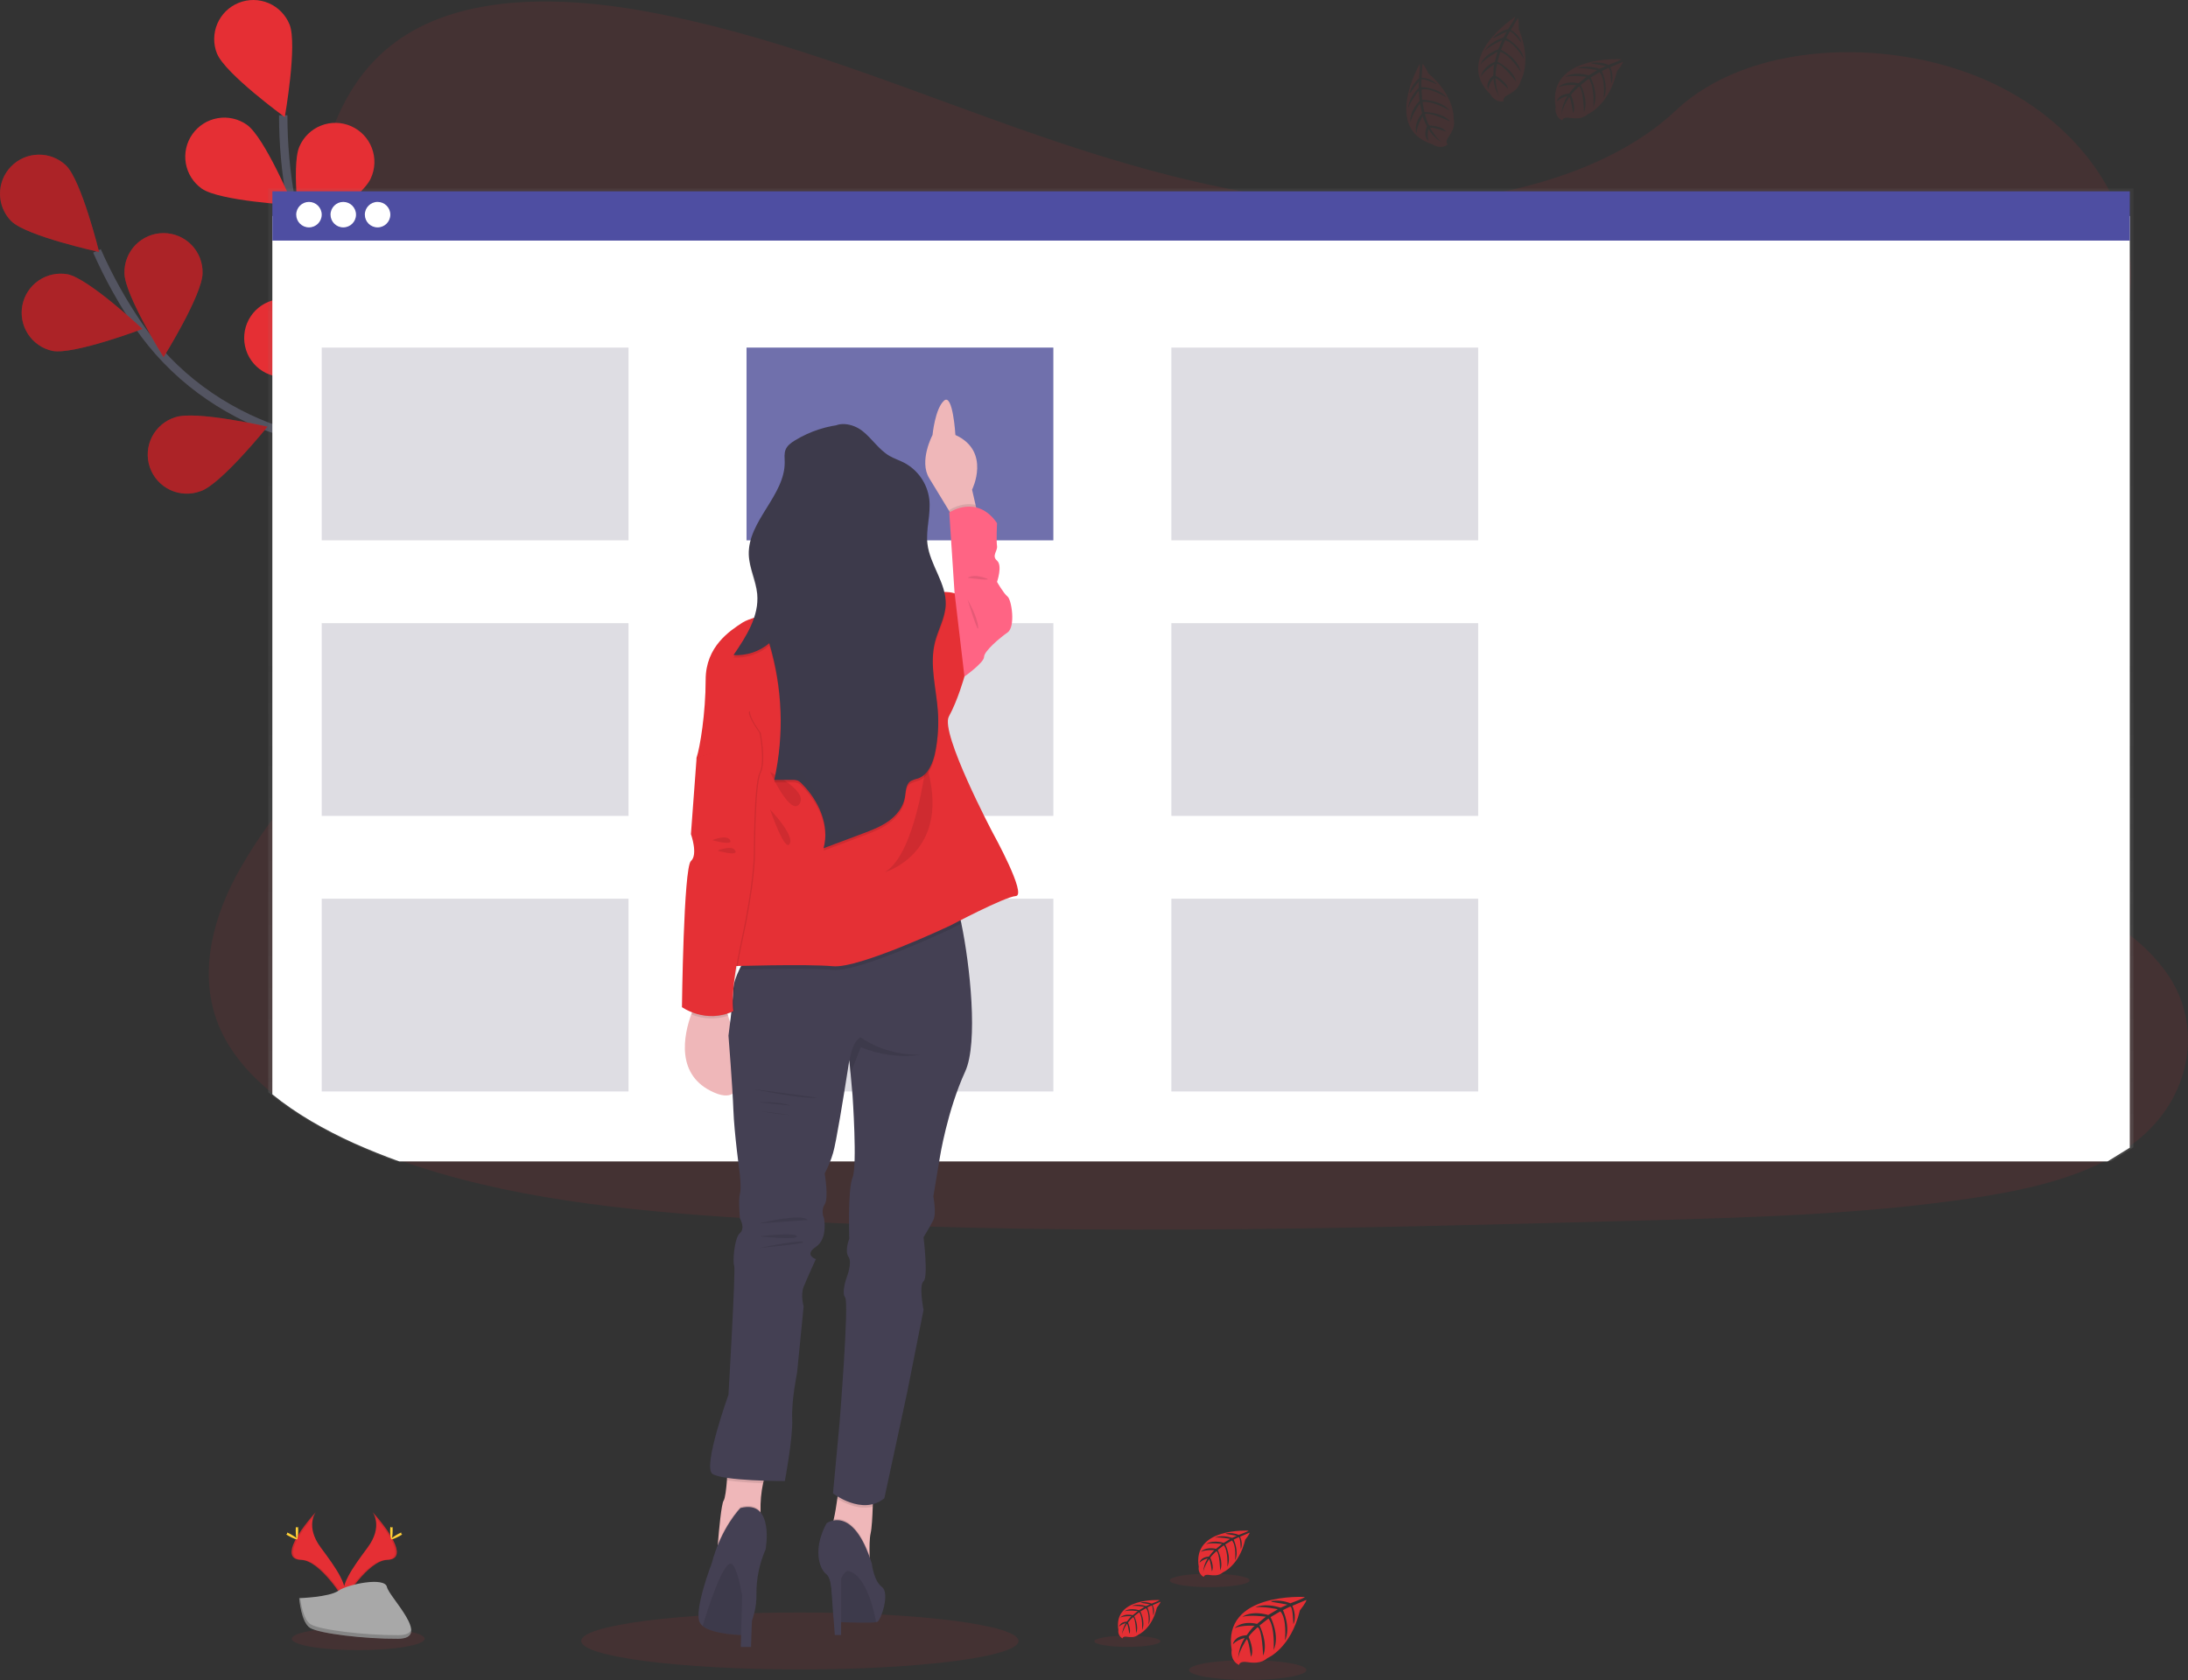 <svg width="522" height="401" viewBox="0 0 522 401" fill="none" xmlns="http://www.w3.org/2000/svg">
<rect x="0" y="0" width="522" height="401" fill="#333333" stroke="none"/>
<path opacity="0.1" d="M509.353 272.57C508.885 272.912 508.455 273.244 507.997 273.567C506.305 274.763 504.535 275.843 502.697 276.799C493.071 281.874 481.205 284.352 469.648 286.036C443.726 289.816 417.262 290.55 390.91 291.27C319.708 293.225 248.333 295.176 177.303 290.671C149.24 288.894 120.559 285.919 95.128 276.799C91.483 275.495 87.91 274.058 84.408 272.486C77.322 269.301 70.516 265.424 64.857 260.793C59.539 256.452 55.226 251.467 52.649 245.798C47.275 233.992 50.119 220.732 56.255 209.16C58.804 204.479 61.678 199.983 64.857 195.704C69.595 189.188 74.819 182.86 79.586 176.349C96.545 153.206 107.612 123.926 91.957 100.189C87.457 93.37 80.956 87.383 77.289 80.264C72.612 71.157 72.972 61.045 74.459 51.223C74.653 49.975 74.857 48.741 75.072 47.518C77.612 32.953 82.392 17.261 97.13 8.168C112.439 -1.28 134.179 -0.803 153.178 2.556C182.724 7.832 209.979 18.814 237.523 28.73C265.068 38.645 293.885 47.705 324.156 48.678C350.887 49.539 382.065 43.098 399.806 26.358C417.038 10.1 449.428 8.861 472.772 18.683C488.796 25.423 500.752 37.565 505.794 51.223C506.815 53.965 507.55 56.805 507.987 59.698C508.391 62.342 508.523 65.02 508.38 67.691C508.31 69.01 508.174 70.315 507.987 71.606C504.086 98.557 476.009 119.815 458.941 143.889C450.602 155.648 444.713 169.773 450.447 182.453C459.194 201.775 489.61 208.646 507.978 223.024C511.434 225.641 514.478 228.763 517.005 232.285C525.915 245.082 522.627 262.365 509.353 272.57Z" fill="#E52F34"/>
<path d="M120.591 151.953C120.591 151.953 99.076 113.823 66.653 102.841C53.047 98.229 41.171 89.558 33.051 77.705C29.207 72.078 25.888 66.11 23.136 59.876" stroke="#535461" stroke-width="2" stroke-miterlimit="10"/>
<path d="M2.747 52.818C6.442 56.386 23.645 60.128 23.645 60.128C23.645 60.128 19.436 43.047 15.731 39.459C13.951 37.773 11.577 36.856 9.125 36.908C6.674 36.96 4.341 37.976 2.633 39.735C0.925 41.495 -0.021 43.857 0 46.309C0.022 48.762 1.009 51.107 2.747 52.836V52.818Z" fill="#E52F34"/>
<path d="M12.481 83.73C17.527 84.731 33.996 78.496 33.996 78.496C33.996 78.496 21.157 66.447 16.105 65.446C13.705 65.023 11.234 65.558 9.222 66.935C7.211 68.312 5.819 70.423 5.345 72.814C4.871 75.205 5.352 77.687 6.686 79.727C8.02 81.768 10.1 83.205 12.481 83.73V83.73Z" fill="#E52F34"/>
<path d="M47.911 117.191C52.775 115.507 63.814 101.817 63.814 101.817C63.814 101.817 46.657 97.893 41.798 99.576C40.605 99.947 39.5 100.553 38.546 101.359C37.592 102.165 36.81 103.154 36.246 104.268C35.682 105.382 35.348 106.598 35.263 107.844C35.178 109.09 35.344 110.34 35.752 111.52C36.159 112.701 36.8 113.787 37.635 114.715C38.47 115.643 39.483 116.394 40.615 116.923C41.746 117.452 42.971 117.748 44.219 117.794C45.467 117.84 46.711 117.635 47.878 117.191H47.911Z" fill="#E52F34"/>
<path d="M80.418 136.457C85.498 135.615 98.706 123.992 98.706 123.992C98.706 123.992 82.462 117.224 77.383 118.061C74.943 118.464 72.764 119.819 71.323 121.828C69.883 123.838 69.3 126.337 69.703 128.777C70.105 131.216 71.46 133.396 73.47 134.836C75.479 136.276 77.979 136.859 80.418 136.457V136.457Z" fill="#E52F34"/>
<path d="M48.327 65.147C48.327 70.292 39.02 85.227 39.02 85.227C39.02 85.227 29.693 70.301 29.688 65.156C29.66 63.915 29.881 62.68 30.337 61.525C30.793 60.37 31.475 59.318 32.343 58.43C33.211 57.542 34.248 56.837 35.392 56.355C36.537 55.874 37.766 55.626 39.008 55.626C40.25 55.626 41.479 55.874 42.623 56.355C43.768 56.837 44.805 57.542 45.673 58.43C46.541 59.318 47.223 60.37 47.679 61.525C48.135 62.68 48.355 63.915 48.327 65.156V65.147Z" fill="#E52F34"/>
<path d="M86.064 88.192C84.525 93.103 71.171 104.562 71.171 104.562C71.171 104.562 66.737 87.514 68.257 82.579C69.074 80.32 70.732 78.463 72.885 77.397C75.037 76.33 77.519 76.135 79.811 76.854C82.104 77.573 84.031 79.148 85.189 81.253C86.348 83.358 86.65 85.828 86.031 88.15L86.064 88.192Z" fill="#E52F34"/>
<path d="M119.665 115.577C118.982 120.68 107.757 134.23 107.757 134.23C107.757 134.23 100.507 118.197 101.209 113.094C101.572 110.673 102.873 108.493 104.83 107.023C106.787 105.553 109.244 104.912 111.669 105.239C114.095 105.565 116.295 106.832 117.795 108.766C119.294 110.7 119.973 113.147 119.684 115.577H119.665Z" fill="#E52F34"/>
<path opacity="0.25" d="M2.747 52.818C6.442 56.386 23.645 60.128 23.645 60.128C23.645 60.128 19.436 43.047 15.731 39.459C13.951 37.773 11.577 36.856 9.125 36.908C6.674 36.96 4.341 37.976 2.633 39.735C0.925 41.495 -0.021 43.857 0 46.309C0.022 48.762 1.009 51.107 2.747 52.836V52.818Z" fill="black"/>
<path opacity="0.25" d="M12.481 83.73C17.527 84.731 33.996 78.496 33.996 78.496C33.996 78.496 21.157 66.447 16.105 65.446C13.705 65.023 11.234 65.558 9.222 66.935C7.211 68.312 5.819 70.423 5.345 72.814C4.871 75.205 5.352 77.687 6.686 79.727C8.02 81.768 10.1 83.205 12.481 83.73V83.73Z" fill="black"/>
<path opacity="0.25" d="M47.911 117.191C52.775 115.507 63.814 101.817 63.814 101.817C63.814 101.817 46.657 97.893 41.798 99.576C40.605 99.947 39.5 100.553 38.546 101.359C37.592 102.165 36.81 103.154 36.246 104.268C35.682 105.382 35.348 106.598 35.263 107.844C35.178 109.09 35.344 110.34 35.752 111.52C36.159 112.701 36.8 113.787 37.635 114.715C38.47 115.643 39.483 116.394 40.615 116.923C41.746 117.452 42.971 117.748 44.219 117.794C45.467 117.84 46.711 117.635 47.878 117.191H47.911Z" fill="black"/>
<path opacity="0.25" d="M80.418 136.457C85.498 135.615 98.706 123.992 98.706 123.992C98.706 123.992 82.462 117.224 77.383 118.061C74.943 118.464 72.764 119.819 71.323 121.828C69.883 123.838 69.3 126.337 69.703 128.777C70.105 131.216 71.46 133.396 73.47 134.836C75.479 136.276 77.979 136.859 80.418 136.457V136.457Z" fill="black"/>
<path opacity="0.25" d="M48.327 65.147C48.327 70.292 39.02 85.227 39.02 85.227C39.02 85.227 29.693 70.301 29.688 65.156C29.66 63.915 29.881 62.68 30.337 61.525C30.793 60.37 31.475 59.318 32.343 58.43C33.211 57.542 34.248 56.837 35.392 56.355C36.537 55.874 37.766 55.626 39.008 55.626C40.25 55.626 41.479 55.874 42.623 56.355C43.768 56.837 44.805 57.542 45.673 58.43C46.541 59.318 47.223 60.37 47.679 61.525C48.135 62.68 48.355 63.915 48.327 65.156V65.147Z" fill="black"/>
<path opacity="0.25" d="M86.064 88.192C84.525 93.103 71.171 104.562 71.171 104.562C71.171 104.562 66.737 87.514 68.257 82.579C69.074 80.32 70.732 78.463 72.885 77.397C75.037 76.33 77.519 76.135 79.811 76.854C82.104 77.573 84.031 79.148 85.189 81.253C86.348 83.358 86.65 85.828 86.031 88.15L86.064 88.192Z" fill="black"/>
<path opacity="0.25" d="M119.665 115.577C118.982 120.68 107.757 134.23 107.757 134.23C107.757 134.23 100.507 118.197 101.209 113.094C101.572 110.673 102.873 108.493 104.83 107.023C106.787 105.553 109.244 104.912 111.669 105.239C114.095 105.565 116.295 106.832 117.795 108.766C119.294 110.7 119.973 113.147 119.684 115.577H119.665Z" fill="black"/>
<path d="M119.352 151.195C119.352 151.195 115.142 107.612 89.941 84.431C79.375 74.703 72.032 61.98 69.408 47.836C68.176 41.132 67.562 34.33 67.574 27.514" stroke="#535461" stroke-width="2" stroke-miterlimit="10"/>
<path d="M51.788 12.813C53.716 17.588 67.939 27.948 67.939 27.948C67.939 27.948 71.003 10.619 69.08 5.844C68.156 3.549 66.358 1.715 64.082 0.746C61.806 -0.224 59.238 -0.249 56.943 0.675C54.648 1.599 52.814 3.397 51.845 5.674C50.876 7.95 50.85 10.518 51.775 12.813H51.788Z" fill="#E52F34"/>
<path d="M48.145 45.016C52.355 47.977 69.927 48.945 69.927 48.945C69.927 48.945 63.112 32.733 58.903 29.773C56.881 28.346 54.376 27.781 51.938 28.201C49.5 28.622 47.329 29.994 45.902 32.015C44.476 34.037 43.91 36.542 44.331 38.98C44.752 41.418 46.123 43.589 48.145 45.016V45.016Z" fill="#E52F34"/>
<path d="M66.999 89.955C72.144 90.39 87.785 82.35 87.785 82.35C87.785 82.35 73.692 71.812 68.561 71.382C67.327 71.25 66.078 71.367 64.889 71.724C63.7 72.082 62.595 72.674 61.638 73.464C60.681 74.255 59.891 75.229 59.315 76.329C58.739 77.429 58.389 78.633 58.285 79.87C58.181 81.107 58.325 82.353 58.709 83.533C59.093 84.714 59.709 85.806 60.521 86.746C61.332 87.685 62.324 88.453 63.436 89.004C64.549 89.555 65.76 89.879 66.999 89.955Z" fill="#E52F34"/>
<path d="M88.907 120.75C93.893 122.041 110.68 116.765 110.68 116.765C110.68 116.765 98.571 103.996 93.589 102.706C91.212 102.129 88.703 102.511 86.604 103.769C84.505 105.026 82.985 107.058 82.371 109.426C81.757 111.795 82.099 114.309 83.323 116.428C84.546 118.546 86.554 120.099 88.912 120.75H88.907Z" fill="#E52F34"/>
<path d="M88.463 42.556C86.382 47.261 71.817 57.135 71.817 57.135C71.817 57.135 69.338 39.717 71.419 35.007C71.901 33.867 72.605 32.835 73.49 31.97C74.375 31.105 75.424 30.426 76.574 29.971C77.725 29.515 78.954 29.294 80.191 29.318C81.428 29.343 82.648 29.614 83.779 30.115C84.911 30.616 85.931 31.337 86.781 32.237C87.63 33.136 88.293 34.196 88.728 35.354C89.164 36.512 89.365 37.745 89.32 38.981C89.274 40.218 88.983 41.433 88.463 42.556V42.556Z" fill="#E52F34"/>
<path d="M113.627 78.889C110.231 82.757 93.379 87.822 93.379 87.822C93.379 87.822 96.223 70.46 99.623 66.592C100.43 65.673 101.411 64.921 102.509 64.381C103.607 63.84 104.8 63.521 106.021 63.442C107.242 63.363 108.467 63.525 109.626 63.919C110.784 64.313 111.854 64.931 112.773 65.739C113.693 66.546 114.444 67.527 114.985 68.624C115.525 69.722 115.844 70.916 115.924 72.137C116.003 73.358 115.841 74.583 115.447 75.741C115.053 76.9 114.434 77.969 113.627 78.889V78.889Z" fill="#E52F34"/>
<path d="M133.271 117.565C130.577 121.953 114.824 129.792 114.824 129.792C114.824 129.792 114.693 112.196 117.387 107.808C118.681 105.7 120.76 104.191 123.166 103.615C125.572 103.039 128.108 103.442 130.217 104.735C132.326 106.029 133.835 108.108 134.411 110.514C134.987 112.92 134.584 115.456 133.29 117.565H133.271Z" fill="#E52F34"/>
<path opacity="0.1" d="M190.83 398.371C219.64 398.371 242.996 395.33 242.996 391.579C242.996 387.828 219.64 384.788 190.83 384.788C162.02 384.788 138.664 387.828 138.664 391.579C138.664 395.33 162.02 398.371 190.83 398.371Z" fill="#E52F34"/>
<path opacity="0.1" d="M85.46 393.768C94.212 393.768 101.307 392.554 101.307 391.055C101.307 389.557 94.212 388.342 85.46 388.342C76.708 388.342 69.614 389.557 69.614 391.055C69.614 392.554 76.708 393.768 85.46 393.768Z" fill="#E52F34"/>
<path d="M88.903 360.849C88.903 360.849 91.471 364.212 87.715 369.269C83.959 374.325 80.862 378.623 82.102 381.79C82.102 381.79 87.766 372.365 92.392 372.234C97.018 372.103 93.982 366.518 88.903 360.849Z" fill="#E52F34"/>
<path opacity="0.1" d="M88.903 360.849C89.127 361.175 89.303 361.531 89.427 361.906C93.926 367.192 96.326 372.126 91.999 372.248C87.972 372.365 83.136 379.568 81.98 381.387C82.019 381.528 82.064 381.667 82.116 381.804C82.116 381.804 87.78 372.379 92.406 372.248C97.032 372.117 93.982 366.518 88.903 360.849Z" fill="black"/>
<path d="M93.678 365.134C93.678 366.317 93.547 367.276 93.384 367.276C93.22 367.276 93.084 366.341 93.084 365.134C93.084 363.927 93.253 364.507 93.416 364.507C93.58 364.507 93.678 363.95 93.678 365.134Z" fill="#FFD037"/>
<path d="M95.32 366.546C94.282 367.112 93.374 367.454 93.295 367.309C93.215 367.164 93.996 366.588 95.035 366.022C96.073 365.457 95.661 365.868 95.741 366.022C95.82 366.177 96.358 365.98 95.32 366.546Z" fill="#FFD037"/>
<path d="M75.329 360.849C75.329 360.849 72.761 364.212 76.517 369.269C80.273 374.325 83.37 378.623 82.13 381.79C82.13 381.79 76.466 372.365 71.84 372.234C67.214 372.103 70.259 366.518 75.329 360.849Z" fill="#E52F34"/>
<path opacity="0.1" d="M75.329 360.849C75.105 361.175 74.929 361.531 74.805 361.906C70.306 367.192 67.906 372.126 72.233 372.248C76.265 372.365 81.096 379.568 82.252 381.387C82.216 381.529 82.17 381.668 82.116 381.804C82.116 381.804 76.452 372.379 71.826 372.248C67.2 372.117 70.259 366.518 75.329 360.849Z" fill="black"/>
<path d="M70.554 365.134C70.554 366.317 70.685 367.276 70.848 367.276C71.012 367.276 71.148 366.341 71.148 365.134C71.148 363.927 70.979 364.507 70.816 364.507C70.652 364.507 70.554 363.95 70.554 365.134Z" fill="#FFD037"/>
<path d="M68.917 366.546C69.955 367.112 70.858 367.454 70.937 367.309C71.017 367.164 70.236 366.588 69.197 366.022C68.159 365.457 68.571 365.868 68.491 366.022C68.412 366.177 67.878 365.98 68.917 366.546Z" fill="#FFD037"/>
<path d="M71.372 381.364C71.372 381.364 78.557 381.139 80.727 379.601C82.897 378.062 91.775 376.214 92.312 378.689C92.85 381.163 103.108 390.985 94.997 391.051C86.887 391.116 76.153 389.788 73.992 388.473C71.831 387.159 71.372 381.364 71.372 381.364Z" fill="#A8A8A8"/>
<path opacity="0.2" d="M95.138 390.19C87.027 390.255 76.293 388.927 74.132 387.613C72.486 386.607 71.831 383.01 71.611 381.355H71.372C71.372 381.355 71.84 387.145 73.987 388.464C76.134 389.783 86.882 391.107 94.993 391.041C97.331 391.041 98.145 390.19 98.098 388.955C97.776 389.713 96.882 390.176 95.138 390.19Z" fill="black"/>
<path d="M311.289 381.088C311.289 381.088 291.513 379.895 293.847 393.754C293.847 393.754 293.379 396.2 295.601 397.314C295.601 397.314 295.639 396.289 297.631 396.635C298.34 396.755 299.061 396.789 299.778 396.738C300.749 396.674 301.673 396.293 302.407 395.653V395.653C302.407 395.653 307.963 393.361 310.124 384.273C310.124 384.273 311.724 382.29 311.663 381.78L308.323 383.183C308.323 383.183 309.465 385.592 308.567 387.594C308.567 387.594 308.459 383.272 307.818 383.385C307.687 383.385 306.083 384.217 306.083 384.217C306.083 384.217 308.047 388.427 306.551 391.458C306.551 391.458 307.112 386.313 305.456 384.521L303.118 385.892C303.118 385.892 305.409 390.223 303.857 393.759C303.857 393.759 304.254 388.338 302.626 386.224L300.498 387.884C300.498 387.884 302.65 392.154 301.336 395.087C301.336 395.087 301.167 388.777 300.035 388.3C300.035 388.3 298.164 389.942 297.888 390.639C297.888 390.639 299.362 393.735 298.45 395.372C298.45 395.372 297.888 391.163 297.425 391.163C297.425 391.163 295.554 393.969 295.377 395.84C295.377 395.84 295.461 393.001 296.976 390.878C295.907 391.081 294.92 391.593 294.137 392.351C294.137 392.351 294.427 390.382 297.411 390.209C297.411 390.209 298.945 388.095 299.357 387.968C299.357 387.968 296.364 387.716 294.549 388.52C294.549 388.52 296.144 386.649 299.904 387.505L302.004 385.793C302.004 385.793 298.066 385.251 296.392 385.85C296.392 385.85 298.319 384.203 302.57 385.382L304.862 384.016C304.862 384.016 301.499 383.291 299.497 383.548C299.497 383.548 301.612 382.407 305.531 383.642L307.168 382.907C307.168 382.907 304.703 382.44 303.983 382.351C303.263 382.262 303.225 382.075 303.225 382.075C304.785 381.815 306.386 381.993 307.851 382.589C307.851 382.589 311.35 381.308 311.289 381.088Z" fill="#E52F34"/>
<path opacity="0.1" d="M297.669 400.887C305.398 400.887 311.663 399.827 311.663 398.52C311.663 397.213 305.398 396.154 297.669 396.154C289.94 396.154 283.674 397.213 283.674 398.52C283.674 399.827 289.94 400.887 297.669 400.887Z" fill="#E52F34"/>
<path d="M276.644 381.827C276.644 381.827 265.494 381.154 266.822 388.969C266.755 389.366 266.815 389.773 266.993 390.133C267.171 390.494 267.458 390.788 267.813 390.976C267.813 390.976 267.813 390.396 268.959 390.592C269.358 390.657 269.763 390.678 270.166 390.653C270.713 390.613 271.233 390.398 271.649 390.04V390.04C271.649 390.04 274.783 388.745 276.003 383.623C276.003 383.623 276.901 382.505 276.869 382.22L274.998 383.02C274.998 383.02 275.639 384.381 275.133 385.508C275.133 385.508 275.073 383.071 274.712 383.127C274.638 383.127 273.735 383.595 273.735 383.595C273.735 383.595 274.839 385.934 274.006 387.678C274.006 387.678 274.32 384.764 273.389 383.763L272.065 384.54C272.065 384.54 273.356 386.981 272.481 388.974C272.481 388.974 272.706 385.915 271.785 384.727L270.587 385.662C270.587 385.662 271.799 388.071 271.055 389.722C271.055 389.722 270.957 386.163 270.321 385.896C269.865 386.28 269.458 386.719 269.109 387.201C269.109 387.201 269.942 388.951 269.427 389.872C269.427 389.872 269.109 387.501 268.852 387.491C268.852 387.491 267.804 389.063 267.697 390.139C267.744 389.14 268.054 388.172 268.595 387.332C267.992 387.446 267.436 387.734 266.995 388.16C266.995 388.16 267.159 387.047 268.866 386.953C268.866 386.953 269.726 385.761 269.96 385.69C269.96 385.69 268.272 385.546 267.248 385.999C267.248 385.999 268.15 384.951 270.269 385.429L271.452 384.46C271.452 384.46 269.231 384.156 268.291 384.493C268.291 384.493 269.376 383.558 271.775 384.241L273.061 383.473C272.07 383.254 271.054 383.166 270.04 383.212C270.04 383.212 271.233 382.571 273.44 383.263L274.376 382.851C274.376 382.851 272.973 382.575 272.584 382.533C272.196 382.491 272.154 382.379 272.154 382.379C273.034 382.233 273.937 382.333 274.764 382.669C274.764 382.669 276.677 381.953 276.644 381.827Z" fill="#E52F34"/>
<path opacity="0.1" d="M268.964 392.992C273.322 392.992 276.855 392.395 276.855 391.659C276.855 390.922 273.322 390.326 268.964 390.326C264.606 390.326 261.074 390.922 261.074 391.659C261.074 392.395 264.606 392.992 268.964 392.992Z" fill="#E52F34"/>
<path d="M297.865 365.265C297.865 365.265 284.409 364.451 285.994 373.885C285.913 374.364 285.985 374.856 286.2 375.291C286.415 375.726 286.762 376.082 287.191 376.308C287.191 376.308 287.191 375.611 288.571 375.84C289.054 375.917 289.543 375.941 290.031 375.91C290.692 375.863 291.32 375.604 291.822 375.171V375.171C291.822 375.171 295.606 373.609 297.075 367.421C297.075 367.421 298.164 366.074 298.122 365.728L295.849 366.696C295.849 366.696 296.626 368.338 296.018 369.699C296.018 369.699 295.943 366.757 295.503 366.827C295.419 366.827 294.324 367.393 294.324 367.393C294.324 367.393 295.662 370.251 294.652 372.323C294.652 372.323 295.035 368.806 293.908 367.599L292.308 368.534C292.308 368.534 293.871 371.481 292.814 373.89C292.814 373.89 293.085 370.199 291.972 368.745L290.522 369.872C290.522 369.872 291.99 372.777 291.097 374.774C291.097 374.774 290.98 370.48 290.208 370.153C290.208 370.153 288.941 371.27 288.749 371.729C288.749 371.729 289.755 373.838 289.128 374.951C289.128 374.951 288.749 372.094 288.436 372.08C288.436 372.08 287.173 373.951 287.032 375.274C287.093 374.073 287.467 372.909 288.118 371.897C287.39 372.036 286.719 372.383 286.186 372.898C286.186 372.898 286.382 371.556 288.431 371.439C288.431 371.439 289.474 370.003 289.755 369.914C289.755 369.914 287.715 369.746 286.481 370.293C286.481 370.293 287.566 369.025 290.129 369.601L291.56 368.436C291.56 368.436 288.875 368.066 287.739 368.473C287.739 368.473 289.048 367.356 291.948 368.169L293.506 367.234C293.506 367.234 291.219 366.766 289.858 366.921C289.858 366.921 291.293 366.144 293.964 366.981L295.077 366.486C295.077 366.486 293.398 366.153 292.907 366.102C292.416 366.051 292.393 365.915 292.393 365.915C293.454 365.738 294.544 365.86 295.54 366.266C295.54 366.266 297.912 365.414 297.865 365.265Z" fill="#E52F34"/>
<path opacity="0.1" d="M288.599 378.74C293.861 378.74 298.127 378.02 298.127 377.131C298.127 376.242 293.861 375.522 288.599 375.522C283.337 375.522 279.072 376.242 279.072 377.131C279.072 378.02 283.337 378.74 288.599 378.74Z" fill="#E52F34"/>
<path d="M508.973 273.78V45H64V260.655C69.683 265.398 76.516 269.388 83.645 272.667C87.156 274.285 90.742 275.765 94.402 277.105H503.665L508.973 273.78Z" fill="url(#paint0_linear)"/>
<path d="M508.113 273.873V51.548H64.973V261.137C70.632 265.749 77.438 269.626 84.524 272.83C88.022 274.39 91.596 275.827 95.244 277.143H502.813L508.113 273.873Z" fill="white"/>
<path d="M508.113 45.65H64.978V57.409H508.113V45.65Z" fill="#4E4EA2"/>
<path d="M73.711 54.263C75.39 54.263 76.751 52.902 76.751 51.223C76.751 49.544 75.39 48.182 73.711 48.182C72.032 48.182 70.671 49.544 70.671 51.223C70.671 52.902 72.032 54.263 73.711 54.263Z" fill="white"/>
<path d="M81.896 54.263C83.575 54.263 84.936 52.902 84.936 51.223C84.936 49.544 83.575 48.182 81.896 48.182C80.217 48.182 78.856 49.544 78.856 51.223C78.856 52.902 80.217 54.263 81.896 54.263Z" fill="white"/>
<path d="M90.081 54.263C91.76 54.263 93.122 52.902 93.122 51.223C93.122 49.544 91.76 48.182 90.081 48.182C88.402 48.182 87.041 49.544 87.041 51.223C87.041 52.902 88.402 54.263 90.081 54.263Z" fill="white"/>
<path d="M251.303 82.944H178.103V128.94H251.303V82.944Z" fill="#7070AC"/>
<path opacity="0.2" d="M149.951 82.944H76.751V128.94H149.951V82.944Z" fill="#5A5773"/>
<path opacity="0.2" d="M352.655 82.944H279.455V128.94H352.655V82.944Z" fill="#5A5773"/>
<path opacity="0.2" d="M149.951 148.702H76.751V194.698H149.951V148.702Z" fill="#5A5773"/>
<path opacity="0.2" d="M251.303 148.702H178.103V194.698H251.303V148.702Z" fill="#5A5773"/>
<path opacity="0.2" d="M352.655 148.702H279.455V194.698H352.655V148.702Z" fill="#5A5773"/>
<path opacity="0.2" d="M149.951 214.455H76.751V260.452H149.951V214.455Z" fill="#5A5773"/>
<path opacity="0.2" d="M251.303 214.455H178.103V260.452H251.303V214.455Z" fill="#5A5773"/>
<path opacity="0.2" d="M352.655 214.455H279.455V260.452H352.655V214.455Z" fill="#5A5773"/>
<path d="M233.365 123.234L228.314 125.021L226.48 121.981C225.077 119.642 223.131 116.443 221.696 114.118C219.16 110.03 222.477 103.8 222.477 103.8C222.477 103.8 223.075 97.546 225.208 95.62C227.341 93.692 227.935 103.8 227.935 103.8C236.499 107.692 231.911 116.845 231.911 116.845L232.743 120.475L233.365 123.234Z" fill="#EFB7B9"/>
<path opacity="0.1" d="M233.365 123.234L228.314 125.021L226.48 121.981V121.714C226.48 121.714 229.376 119.726 232.753 120.475L233.365 123.234Z" fill="black"/>
<path d="M225.208 143.721L227.739 141.578L226.471 122.299C226.471 122.299 233.019 117.818 237.865 124.829C237.865 124.829 237.668 129.113 237.865 130.283C238.061 131.452 236.504 132.621 237.865 133.786C239.226 134.951 237.865 138.852 237.865 138.852C237.865 138.852 239.404 141.578 240.377 142.355C241.349 143.131 242.327 149.563 240.377 150.924C238.426 152.285 234.769 155.404 234.769 156.766C234.769 158.127 230.091 161.443 230.091 161.443L225.985 156.013L225.208 143.721Z" fill="#FF6484"/>
<path d="M170.484 260.756C161.045 256.752 163.141 246.972 164.918 242.046C165.273 241.049 165.69 240.074 166.167 239.128L171.461 235.915C171.461 235.915 172.542 238.669 173.697 242.365C176.377 250.961 179.46 264.568 170.484 260.756Z" fill="#EFB7B9"/>
<path d="M183.459 349.993C182.82 351.239 182.348 352.563 182.056 353.932C181.588 356.134 181.384 358.384 181.447 360.634C181.485 362.192 181.616 363.212 181.616 363.212L171.101 370.443C171.101 370.443 171.162 369.596 171.265 368.352C171.536 365.04 172.102 358.894 172.635 358.099C173.005 357.547 173.262 355.33 173.426 353.272C173.59 351.214 173.655 349.409 173.655 349.409C173.655 349.409 186.307 344.666 183.459 349.993Z" fill="#EFB7B9"/>
<path d="M208.29 355.181C208.29 355.181 208.29 357.192 208.216 359.53C208.141 361.869 208 364.629 207.706 365.915C207.434 367.094 207.416 369.259 207.467 371.256C207.537 373.595 207.706 375.7 207.706 375.7C207.706 375.7 196.971 365.55 198.066 364.746C198.361 364.53 198.651 363.665 198.917 362.515C199.245 361.111 199.539 359.24 199.759 357.65C200.021 355.756 200.185 354.231 200.185 354.231L208.29 355.181Z" fill="#EFB7B9"/>
<path opacity="0.1" d="M183.459 349.993C182.82 351.239 182.348 352.563 182.056 353.932C179.178 353.856 176.305 353.636 173.449 353.272C173.608 351.261 173.679 349.409 173.679 349.409C173.679 349.409 186.307 344.666 183.459 349.993Z" fill="black"/>
<path opacity="0.1" d="M208.29 355.181C208.29 355.181 208.29 357.192 208.216 359.53C204.867 360.386 201.424 358.674 199.759 357.66C200.021 355.765 200.185 354.24 200.185 354.24L208.29 355.181Z" fill="black"/>
<path d="M230.269 255.695C225.985 265.049 224.231 276.144 224.231 276.144L222.673 285.498C222.673 285.498 223.454 289.586 222.673 291.144C221.892 292.701 220.334 295.237 220.334 295.237C220.334 295.237 221.504 304.778 220.334 305.751C219.165 306.724 220.334 312.566 220.334 312.566L216.438 332.21L210.985 357.524C205.727 361.813 198.73 356.359 198.73 356.359L200.274 339.806C200.274 339.806 202.612 310.807 201.639 309.619C200.666 308.431 202.028 304.75 202.028 304.75C202.028 304.75 203.393 301.242 202.42 299.881C201.448 298.52 202.612 295.597 202.612 295.597C202.612 295.597 202.224 283.716 203.393 280.99C204.563 278.263 203.393 261.396 203.393 261.396L202.926 256.144L202.654 253.235L202.631 252.949C202.631 252.949 202.453 254.114 202.163 255.919C201.303 261.415 199.469 272.804 198.744 275.148C198.251 276.836 197.582 278.468 196.747 280.017C196.747 280.017 197.757 285.859 196.747 287.416C195.737 288.974 196.593 290.728 196.593 290.728C196.593 290.728 197.565 295.597 194.642 297.542C191.719 299.488 194.642 300.466 194.642 300.466C194.642 300.466 192.5 305.143 191.723 307.084C190.947 309.025 191.723 311.761 191.723 311.761L190.166 327.533C190.166 327.533 188.8 334.152 188.997 338.632C189.193 343.113 187.243 353.431 187.243 353.431C187.243 353.431 172.247 353.431 169.937 351.677C167.626 349.923 173.795 332.814 173.795 332.814C173.795 332.814 175.549 302.823 175.157 302.047C174.764 301.27 175.157 295.424 176.522 294.259C177.888 293.094 176.522 290.751 176.522 290.751C176.522 290.751 176.134 286.074 176.522 284.909C176.911 283.744 176.461 279.844 176.461 279.844C176.461 279.844 175.157 270.302 174.965 264.848C174.773 259.395 173.795 247.131 173.795 247.131C173.795 247.131 174.815 239.544 174.969 235.933C175.026 234.605 175.62 232.944 176.373 231.382C177.215 229.618 178.185 227.918 179.273 226.293C179.273 226.293 225.414 212.654 227.35 214.011C227.865 214.371 228.613 216.817 229.352 220.358C231.41 230.25 233.421 248.819 230.269 255.695Z" fill="#444053"/>
<path d="M201.84 136.672C209.262 136.672 215.278 130.656 215.278 123.234C215.278 115.813 209.262 109.796 201.84 109.796C194.419 109.796 188.403 115.813 188.403 123.234C188.403 130.656 194.419 136.672 201.84 136.672Z" fill="#A1616A"/>
<path opacity="0.1" d="M229.352 220.367C227.804 221.162 226.766 221.71 226.766 221.71C226.766 221.71 204.956 232.032 198.753 231.448C193.955 230.98 181.705 231.247 176.368 231.378C177.211 229.614 178.18 227.913 179.268 226.289C179.268 226.289 225.414 212.654 227.35 214.011C227.865 214.38 228.613 216.817 229.352 220.367Z" fill="black"/>
<path d="M192.491 144.694C192.491 144.694 180.044 146.658 177.107 148.585C174.17 150.512 168.351 154.235 168.351 162.219C168.351 170.203 166.99 178.384 166.209 180.718C165.428 183.052 178.477 201.943 178.477 201.943L173.8 230.573C173.8 230.573 192.509 229.988 198.739 230.573C204.97 231.158 226.77 220.835 226.77 220.835C226.77 220.835 239.624 214.02 242.35 213.819C245.077 213.618 236.897 198.824 236.897 198.824C236.897 198.824 224.235 174.876 226.377 170.98C228.52 167.084 230.091 161.438 230.091 161.438L227.753 141.578C227.753 141.578 224.249 140.409 221.326 142.551C218.403 144.694 208.473 143.524 208.473 143.524L192.491 144.694Z" fill="#E53035"/>
<path opacity="0.1" d="M171.363 179.357L166.48 180.718L165.128 199.044C165.128 199.044 166.882 203.913 165.128 205.47C163.374 207.028 162.986 240.33 162.986 240.33C162.986 240.33 168.636 244.418 175.255 241.303C175.255 241.303 174.282 237.603 177.205 224.165C180.128 210.727 180.124 203.913 180.124 203.913C180.124 203.913 180.124 187.163 181.49 184.436C182.855 181.71 181.49 174.895 181.49 174.895C181.49 174.895 178.763 171.195 178.954 169.834C179.146 168.473 171.363 179.357 171.363 179.357Z" fill="black"/>
<path opacity="0.1" d="M173.697 242.379C170.83 243.344 167.708 243.231 164.918 242.06C165.273 241.063 165.69 240.088 166.167 239.142L171.461 235.929C171.461 235.929 172.561 238.684 173.697 242.379Z" fill="black"/>
<path d="M171.069 179.357L166.2 180.718L164.838 199.044C164.838 199.044 166.592 203.913 164.838 205.47C163.084 207.028 162.696 240.33 162.696 240.33C162.696 240.33 168.351 244.413 174.965 241.284C174.965 241.284 173.992 237.584 176.911 224.147C179.829 210.709 179.834 203.894 179.834 203.894C179.834 203.894 179.834 187.145 181.195 184.418C182.556 181.691 181.195 174.876 181.195 174.876C181.195 174.876 178.468 171.176 178.664 169.815C178.861 168.454 171.069 179.357 171.069 179.357Z" fill="#E53035"/>
<path opacity="0.1" d="M220.924 182.275C220.924 182.275 218.393 204.086 210.989 208.178C210.989 208.178 227.542 203.506 220.924 182.275Z" fill="black"/>
<path opacity="0.1" d="M183.73 184.226C183.73 184.226 192.879 188.702 190.746 191.817C188.613 194.932 183.73 184.226 183.73 184.226Z" fill="black"/>
<path opacity="0.1" d="M183.73 193.183C183.73 193.183 189.572 199.221 188.407 201.363C187.243 203.506 183.73 193.183 183.73 193.183Z" fill="black"/>
<path opacity="0.1" d="M230.854 143.136C230.854 143.136 233.145 147.027 233.365 149.563C233.585 152.098 230.854 143.136 230.854 143.136Z" fill="black"/>
<path opacity="0.1" d="M230.854 137.879C230.854 137.879 232.004 136.901 234.942 137.879C237.879 138.856 230.854 137.879 230.854 137.879Z" fill="black"/>
<path opacity="0.1" d="M219.609 251.7C214.784 252.385 209.864 251.755 205.367 249.876L202.912 256.162L202.64 253.253C203.042 250.812 203.824 248.197 205.367 247.538C205.367 247.538 210.774 251.845 219.609 251.7Z" fill="black"/>
<path opacity="0.1" d="M179.661 259.881C179.661 259.881 191.639 262.365 194.998 261.925L179.661 259.881Z" fill="black"/>
<path opacity="0.1" d="M180.905 263.019C180.905 263.019 186.017 262.8 188.571 263.824L180.905 263.019Z" fill="black"/>
<path opacity="0.1" d="M181.49 265.138C183.822 265.634 186.19 265.947 188.571 266.074L181.49 265.138Z" fill="black"/>
<path opacity="0.1" d="M181.195 291.939C181.415 291.794 191.419 289.455 192.664 291.135L181.195 291.939Z" fill="black"/>
<path opacity="0.1" d="M181.195 295.007C181.195 295.007 189.885 293.983 190.105 295.007C190.325 296.032 181.195 295.007 181.195 295.007Z" fill="black"/>
<path opacity="0.1" d="M181.195 297.781C181.195 297.781 190.47 295.863 191.564 296.331C192.659 296.799 181.195 297.781 181.195 297.781Z" fill="black"/>
<path opacity="0.1" d="M181.635 363.216L171.12 370.447C171.12 370.447 171.181 369.601 171.284 368.356C173.622 362.603 176.667 359.568 176.667 359.568C179.039 358.95 180.535 359.521 181.466 360.639C181.504 362.192 181.635 363.216 181.635 363.216Z" fill="black"/>
<path d="M182.659 369.713C181.173 373.103 180.425 376.77 180.465 380.471C180.524 383.505 179.755 386.499 178.239 389.128C178.02 389.499 177.772 389.852 177.5 390.185C177.5 390.185 170.194 390.125 167.635 388.006C167.348 387.778 167.113 387.491 166.948 387.164C165.484 384.245 169.796 373.071 169.796 373.071C172.06 364.456 176.658 359.853 176.658 359.853C184.848 357.734 182.659 369.713 182.659 369.713Z" fill="#444053"/>
<path opacity="0.1" d="M178.239 389.105C178.02 389.475 177.773 389.829 177.5 390.162C177.5 390.162 170.194 390.101 167.635 387.982C168.894 383.82 172.907 371.224 174.787 373.366C176.555 375.377 177.785 385.054 178.239 389.105Z" fill="black"/>
<path d="M177.238 374.147L176.728 393.015H179.179C179.179 393.015 179.577 376.462 180.671 374.147C181.766 371.832 177.238 374.147 177.238 374.147Z" fill="#444053"/>
<path opacity="0.1" d="M207.706 375.7C207.706 375.7 196.971 365.55 198.066 364.746C198.361 364.53 198.651 363.665 198.917 362.515C200.98 362.154 204.53 363.015 207.467 371.256C207.537 373.595 207.706 375.7 207.706 375.7Z" fill="black"/>
<path d="M209.31 387.019C209.228 387.054 209.141 387.079 209.053 387.094C207.79 387.313 203.136 387.187 200.531 387.094C200.053 387.078 199.601 386.877 199.268 386.535C198.936 386.192 198.75 385.733 198.749 385.255C198.749 384.554 198.749 383.698 198.693 382.786C198.571 379.905 198.225 376.476 197.191 375.704C195.362 374.301 193.917 369.54 197.191 363.511C197.191 363.511 203.468 358.717 207.996 373.127C207.996 373.127 208.435 377.239 210.405 378.698C212.374 380.157 210.189 386.603 209.31 387.019Z" fill="#444053"/>
<path opacity="0.1" d="M209.043 387.094C207.781 387.313 203.127 387.187 200.521 387.094C200.044 387.078 199.592 386.877 199.259 386.535C198.927 386.192 198.74 385.733 198.739 385.255C198.739 384.554 198.739 383.698 198.683 382.786C199.474 379.297 200.61 375.704 202.074 374.886C202.084 374.881 206.513 374.381 209.043 387.094Z" fill="black"/>
<path d="M197.986 374.46L199.165 390.162H200.662V373.123L197.986 374.46Z" fill="#444053"/>
<path opacity="0.1" d="M201.644 101.822C197.401 102.137 193.294 103.457 189.661 105.671C188.725 106.237 187.79 106.924 187.402 107.939C187.065 108.819 187.205 109.81 187.219 110.746C187.346 118.8 178.365 124.895 178.646 132.944C178.758 136.139 180.362 139.114 180.657 142.299C181.148 147.612 178.005 152.5 174.993 156.901C178.096 157.09 181.153 156.077 183.529 154.071C186.707 164.666 187.118 175.898 184.722 186.696H189.029C189.455 186.665 189.882 186.717 190.288 186.85C190.666 187.029 191.004 187.282 191.284 187.594C195.311 191.602 198.01 197.528 196.471 203.001L205.638 199.563C207.832 198.739 210.058 197.902 211.967 196.546C213.875 195.189 215.475 193.22 215.877 190.91C216.125 189.507 216.045 187.832 217.201 187.018C217.77 186.715 218.377 186.491 219.006 186.349C221.522 185.461 222.636 182.551 223.15 179.932C223.777 176.719 223.973 173.436 223.735 170.171C223.328 164.698 221.71 159.142 223.043 153.8C223.796 150.802 225.47 148.01 225.606 144.913C225.826 139.81 221.836 135.414 221.242 130.339C220.826 126.803 222.102 123.225 221.686 119.689C221.455 117.864 220.787 116.121 219.739 114.609C218.691 113.097 217.294 111.86 215.666 111.003C214.539 110.423 213.328 110.035 212.215 109.394C209.675 107.921 208.052 105.269 205.746 103.445C203.44 101.62 199.6 100.933 197.865 103.304L201.644 101.822Z" fill="black"/>
<path d="M201.644 101.237C197.401 101.553 193.294 102.872 189.661 105.086C188.725 105.652 187.79 106.34 187.402 107.355C187.065 108.234 187.205 109.226 187.219 110.161C187.346 118.215 178.365 124.31 178.646 132.364C178.758 135.554 180.362 138.529 180.657 141.719C181.148 147.032 178.005 151.92 174.993 156.326C178.095 156.508 181.15 155.495 183.529 153.496C186.707 164.087 187.117 175.316 184.722 186.111H189.029C189.455 186.081 189.883 186.135 190.288 186.27C190.666 186.446 191.005 186.697 191.284 187.009C195.311 191.022 198.01 196.943 196.471 202.416L205.638 198.978C207.832 198.155 210.058 197.318 211.967 195.961C213.875 194.605 215.475 192.636 215.877 190.325C216.125 188.922 216.045 187.247 217.201 186.434C217.77 186.131 218.377 185.906 219.006 185.765C221.522 184.876 222.636 181.967 223.15 179.347C223.782 176.132 223.983 172.846 223.749 169.577C223.342 164.104 221.724 158.548 223.057 153.206C223.81 150.208 225.484 147.416 225.62 144.319C225.84 139.216 221.85 134.82 221.256 129.745C220.84 126.209 222.116 122.635 221.7 119.095C221.468 117.27 220.8 115.528 219.752 114.016C218.704 112.504 217.308 111.267 215.681 110.409C214.553 109.829 213.342 109.441 212.229 108.805C209.689 107.327 208.066 104.675 205.76 102.851C203.454 101.026 199.614 100.339 197.879 102.71L201.644 101.237Z" fill="#3D3A4B"/>
<g opacity="0.1">
<path opacity="0.1" d="M187.21 108.215C187.191 108.396 187.182 108.577 187.182 108.758C187.196 108.58 187.205 108.398 187.21 108.215Z" fill="black"/>
<path opacity="0.1" d="M221.204 126.939C221.373 124.46 221.925 121.971 221.719 119.502C221.565 121.981 221.013 124.469 221.204 126.939Z" fill="black"/>
<path opacity="0.1" d="M180.657 139.263C180.386 136.363 179.034 133.65 178.716 130.755C178.653 131.286 178.629 131.821 178.646 132.355C178.758 135.512 180.325 138.463 180.643 141.607C180.72 140.828 180.725 140.043 180.657 139.263Z" fill="black"/>
<path opacity="0.1" d="M223.075 150.783C222.637 152.687 222.48 154.644 222.608 156.593C222.654 155.456 222.811 154.327 223.075 153.22C223.828 150.222 225.503 147.43 225.638 144.333C225.661 143.783 225.636 143.233 225.564 142.687C225.199 145.47 223.744 148.061 223.075 150.783Z" fill="black"/>
<path opacity="0.1" d="M183.529 151.036C181.578 152.671 179.163 153.652 176.625 153.842C176.092 154.675 175.54 155.489 174.993 156.293C178.095 156.475 181.15 155.463 183.529 153.463C185.238 159.149 186.154 165.044 186.251 170.98C186.39 164.231 185.471 157.501 183.529 151.036V151.036Z" fill="black"/>
<path opacity="0.1" d="M223.164 176.897C222.65 179.516 221.536 182.425 219.02 183.309C218.39 183.45 217.783 183.676 217.215 183.983C216.059 184.797 216.139 186.48 215.891 187.874C215.489 190.185 213.894 192.149 211.981 193.487C210.068 194.825 207.846 195.685 205.652 196.508L196.906 199.783C196.861 200.661 196.719 201.531 196.485 202.378L205.652 198.941C207.846 198.117 210.072 197.28 211.981 195.924C213.889 194.567 215.489 192.598 215.891 190.288C216.139 188.884 216.059 187.21 217.215 186.396C217.784 186.093 218.391 185.868 219.02 185.727C221.536 184.839 222.65 181.929 223.164 179.31C223.697 176.584 223.918 173.807 223.824 171.031C223.762 173.001 223.541 174.962 223.164 176.897V176.897Z" fill="black"/>
<path opacity="0.1" d="M191.298 184.544C191.02 184.231 190.681 183.978 190.302 183.8C189.896 183.668 189.469 183.614 189.043 183.641H185.222C185.072 184.455 184.913 185.269 184.754 186.078H189.062C189.488 186.049 189.915 186.103 190.32 186.237C190.699 186.413 191.038 186.665 191.317 186.976C194.263 189.913 196.494 193.87 196.878 197.93C197.35 193.075 194.834 188.08 191.298 184.544Z" fill="black"/>
</g>
<path opacity="0.1" d="M169.927 200.484C169.927 200.484 173.407 199.025 174.184 200.484C174.96 201.943 169.927 200.484 169.927 200.484Z" fill="black"/>
<path opacity="0.1" d="M171.157 202.986C171.157 202.986 174.637 201.527 175.418 202.986C176.2 204.446 171.157 202.986 171.157 202.986Z" fill="black"/>
<path opacity="0.1" d="M386.832 14.141C386.832 14.141 369.035 13.07 371.135 25.54C371.135 25.54 370.718 27.743 372.716 28.744C372.716 28.744 372.748 27.808 374.54 28.131C375.178 28.238 375.826 28.27 376.471 28.224C377.343 28.164 378.17 27.821 378.829 27.247V27.247C378.829 27.247 383.829 25.184 385.775 17.008C385.775 17.008 387.215 15.222 387.178 14.763L384.175 16.049C384.175 16.049 385.199 18.215 384.39 20.016C384.39 20.016 384.297 16.124 383.717 16.218C383.6 16.218 382.159 16.966 382.159 16.966C382.159 16.966 383.922 20.741 382.589 23.486C382.589 23.486 383.094 18.837 381.607 17.242L379.484 18.5C379.484 18.5 381.546 22.397 380.148 25.577C380.148 25.577 380.508 20.699 379.039 18.8L377.122 20.292C377.122 20.292 379.063 24.113 377.893 26.751C377.893 26.751 377.739 21.068 376.719 20.643C376.719 20.643 375.045 22.121 374.792 22.729C374.792 22.729 376.116 25.535 375.293 26.985C375.293 26.985 374.788 23.206 374.357 23.187C374.357 23.187 372.688 25.694 372.514 27.397C372.596 25.808 373.091 24.268 373.95 22.93C372.987 23.112 372.099 23.574 371.397 24.258C371.397 24.258 371.654 22.485 374.362 22.326C374.362 22.326 375.742 20.427 376.111 20.311C376.111 20.311 373.417 20.086 371.785 20.811C371.785 20.811 373.221 19.137 376.607 19.875L378.478 18.332C378.478 18.332 374.933 17.864 373.427 18.383C373.427 18.383 375.157 16.905 378.988 17.981L381.046 16.751C381.046 16.751 378.024 16.096 376.224 16.335C376.224 16.335 378.123 15.31 381.649 16.419L383.123 15.759C383.123 15.759 380.905 15.325 380.26 15.254C379.615 15.184 379.577 15.006 379.577 15.006C380.98 14.773 382.42 14.935 383.735 15.474C383.735 15.474 386.883 14.338 386.832 14.141Z" fill="#E52F34"/>
<path opacity="0.1" d="M361.467 4.029C361.467 4.029 346.499 13.716 355.578 22.514C355.578 22.514 356.546 24.534 358.749 24.16C358.749 24.16 358.225 23.393 359.858 22.584C360.436 22.292 360.978 21.933 361.471 21.512C362.138 20.947 362.603 20.181 362.795 19.328V19.328C362.795 19.328 365.601 14.698 362.327 6.962C362.327 6.962 362.43 4.67 362.112 4.333L360.456 7.139C360.456 7.139 362.566 8.276 362.982 10.203C362.982 10.203 360.601 7.13 360.176 7.546C360.092 7.63 359.362 9.076 359.362 9.076C359.362 9.076 363.024 11.068 363.572 14.066C363.572 14.066 361.233 10.021 359.077 9.623L358.104 11.868C358.104 11.868 362.079 13.786 362.837 17.177C362.837 17.177 360.232 13.033 357.926 12.373L357.271 14.712C357.271 14.712 361.107 16.657 361.719 19.483C361.719 19.483 358.23 15.002 357.154 15.273C357.154 15.273 356.687 17.453 356.836 18.079C356.836 18.079 359.558 19.539 359.764 21.213C359.764 21.213 357.117 18.468 356.775 18.697C356.775 18.697 356.916 21.704 357.79 23.192C356.916 21.864 356.403 20.331 356.303 18.744C355.635 19.461 355.193 20.359 355.031 21.325C355.031 21.325 354.189 19.744 356.28 18.014C356.28 18.014 356.28 15.675 356.49 15.353C356.49 15.353 354.189 16.756 353.3 18.318C353.3 18.318 353.469 16.12 356.644 14.726L357.252 12.364C357.252 12.364 354.109 14.076 353.216 15.399C353.216 15.399 353.735 13.182 357.454 11.779L358.389 9.567C358.389 9.567 355.583 10.834 354.254 12.092C354.254 12.092 355.19 10.137 358.679 8.945L359.474 7.541C359.474 7.541 357.43 8.505 356.869 8.832C356.308 9.16 356.172 9.038 356.172 9.038C357.163 8.019 358.418 7.295 359.797 6.947C359.797 6.947 361.626 4.16 361.467 4.029Z" fill="#E52F34"/>
<path opacity="0.1" d="M338.688 15.315C338.688 15.315 329.741 30.75 341.822 34.459C341.822 34.459 343.604 35.82 345.396 34.459C345.396 34.459 344.586 34.02 345.672 32.556C346.048 32.033 346.362 31.468 346.607 30.872C346.945 30.065 347.012 29.171 346.799 28.323V28.323C346.799 28.323 347.196 22.925 340.765 17.514C340.765 17.514 339.83 15.427 339.362 15.273L339.161 18.547C339.161 18.547 341.556 18.603 342.804 20.133C342.804 20.133 339.287 18.472 339.109 19.029C339.072 19.141 339.077 20.759 339.077 20.759C339.077 20.759 343.281 20.886 345.152 23.309C345.152 23.309 341.223 20.769 339.133 21.386L339.282 23.828C339.282 23.828 343.693 23.734 345.905 26.414C345.905 26.414 341.696 23.903 339.357 24.361L339.825 26.742C339.825 26.742 344.128 26.742 345.952 28.977C345.952 28.977 340.807 26.564 339.97 27.28C339.97 27.28 340.536 29.441 340.966 29.941C340.966 29.941 344.053 30.006 344.998 31.405C344.998 31.405 341.392 30.156 341.191 30.521C341.191 30.521 342.683 33.136 344.137 34.062C342.757 33.279 341.605 32.151 340.793 30.788C340.524 31.73 340.537 32.73 340.831 33.664C340.831 33.664 339.362 32.64 340.438 30.147C340.438 30.147 339.362 28.061 339.423 27.682C339.423 27.682 338.019 29.988 337.926 31.77C337.926 31.77 337.075 29.735 339.273 27.055L338.744 24.67C338.744 24.67 336.719 27.621 336.523 29.207C336.523 29.207 335.98 26.994 338.66 24.062L338.483 21.672C338.483 21.672 336.546 24.08 335.947 25.797C335.947 25.797 335.882 23.636 338.459 20.984L338.529 19.37C338.529 19.37 337.126 21.152 336.794 21.709C336.462 22.266 336.266 22.186 336.266 22.186C336.687 20.827 337.477 19.611 338.548 18.673C338.548 18.673 338.885 15.357 338.688 15.315Z" fill="#E52F34"/>
<path d="M439.9 157.261H434.287V151.649H430.078V157.261H424.465V161.471H430.078V167.084H434.287V161.471H439.9V157.261Z" fill="white"/>
<defs>
<linearGradient id="paint0_linear" x1="286.484" y1="277.105" x2="286.484" y2="45" gradientUnits="userSpaceOnUse">
<stop stop-color="#808080" stop-opacity="0.25"/>
<stop offset="0.54" stop-color="#808080" stop-opacity="0.12"/>
<stop offset="1" stop-color="#808080" stop-opacity="0.1"/>
</linearGradient>
</defs>
</svg>
